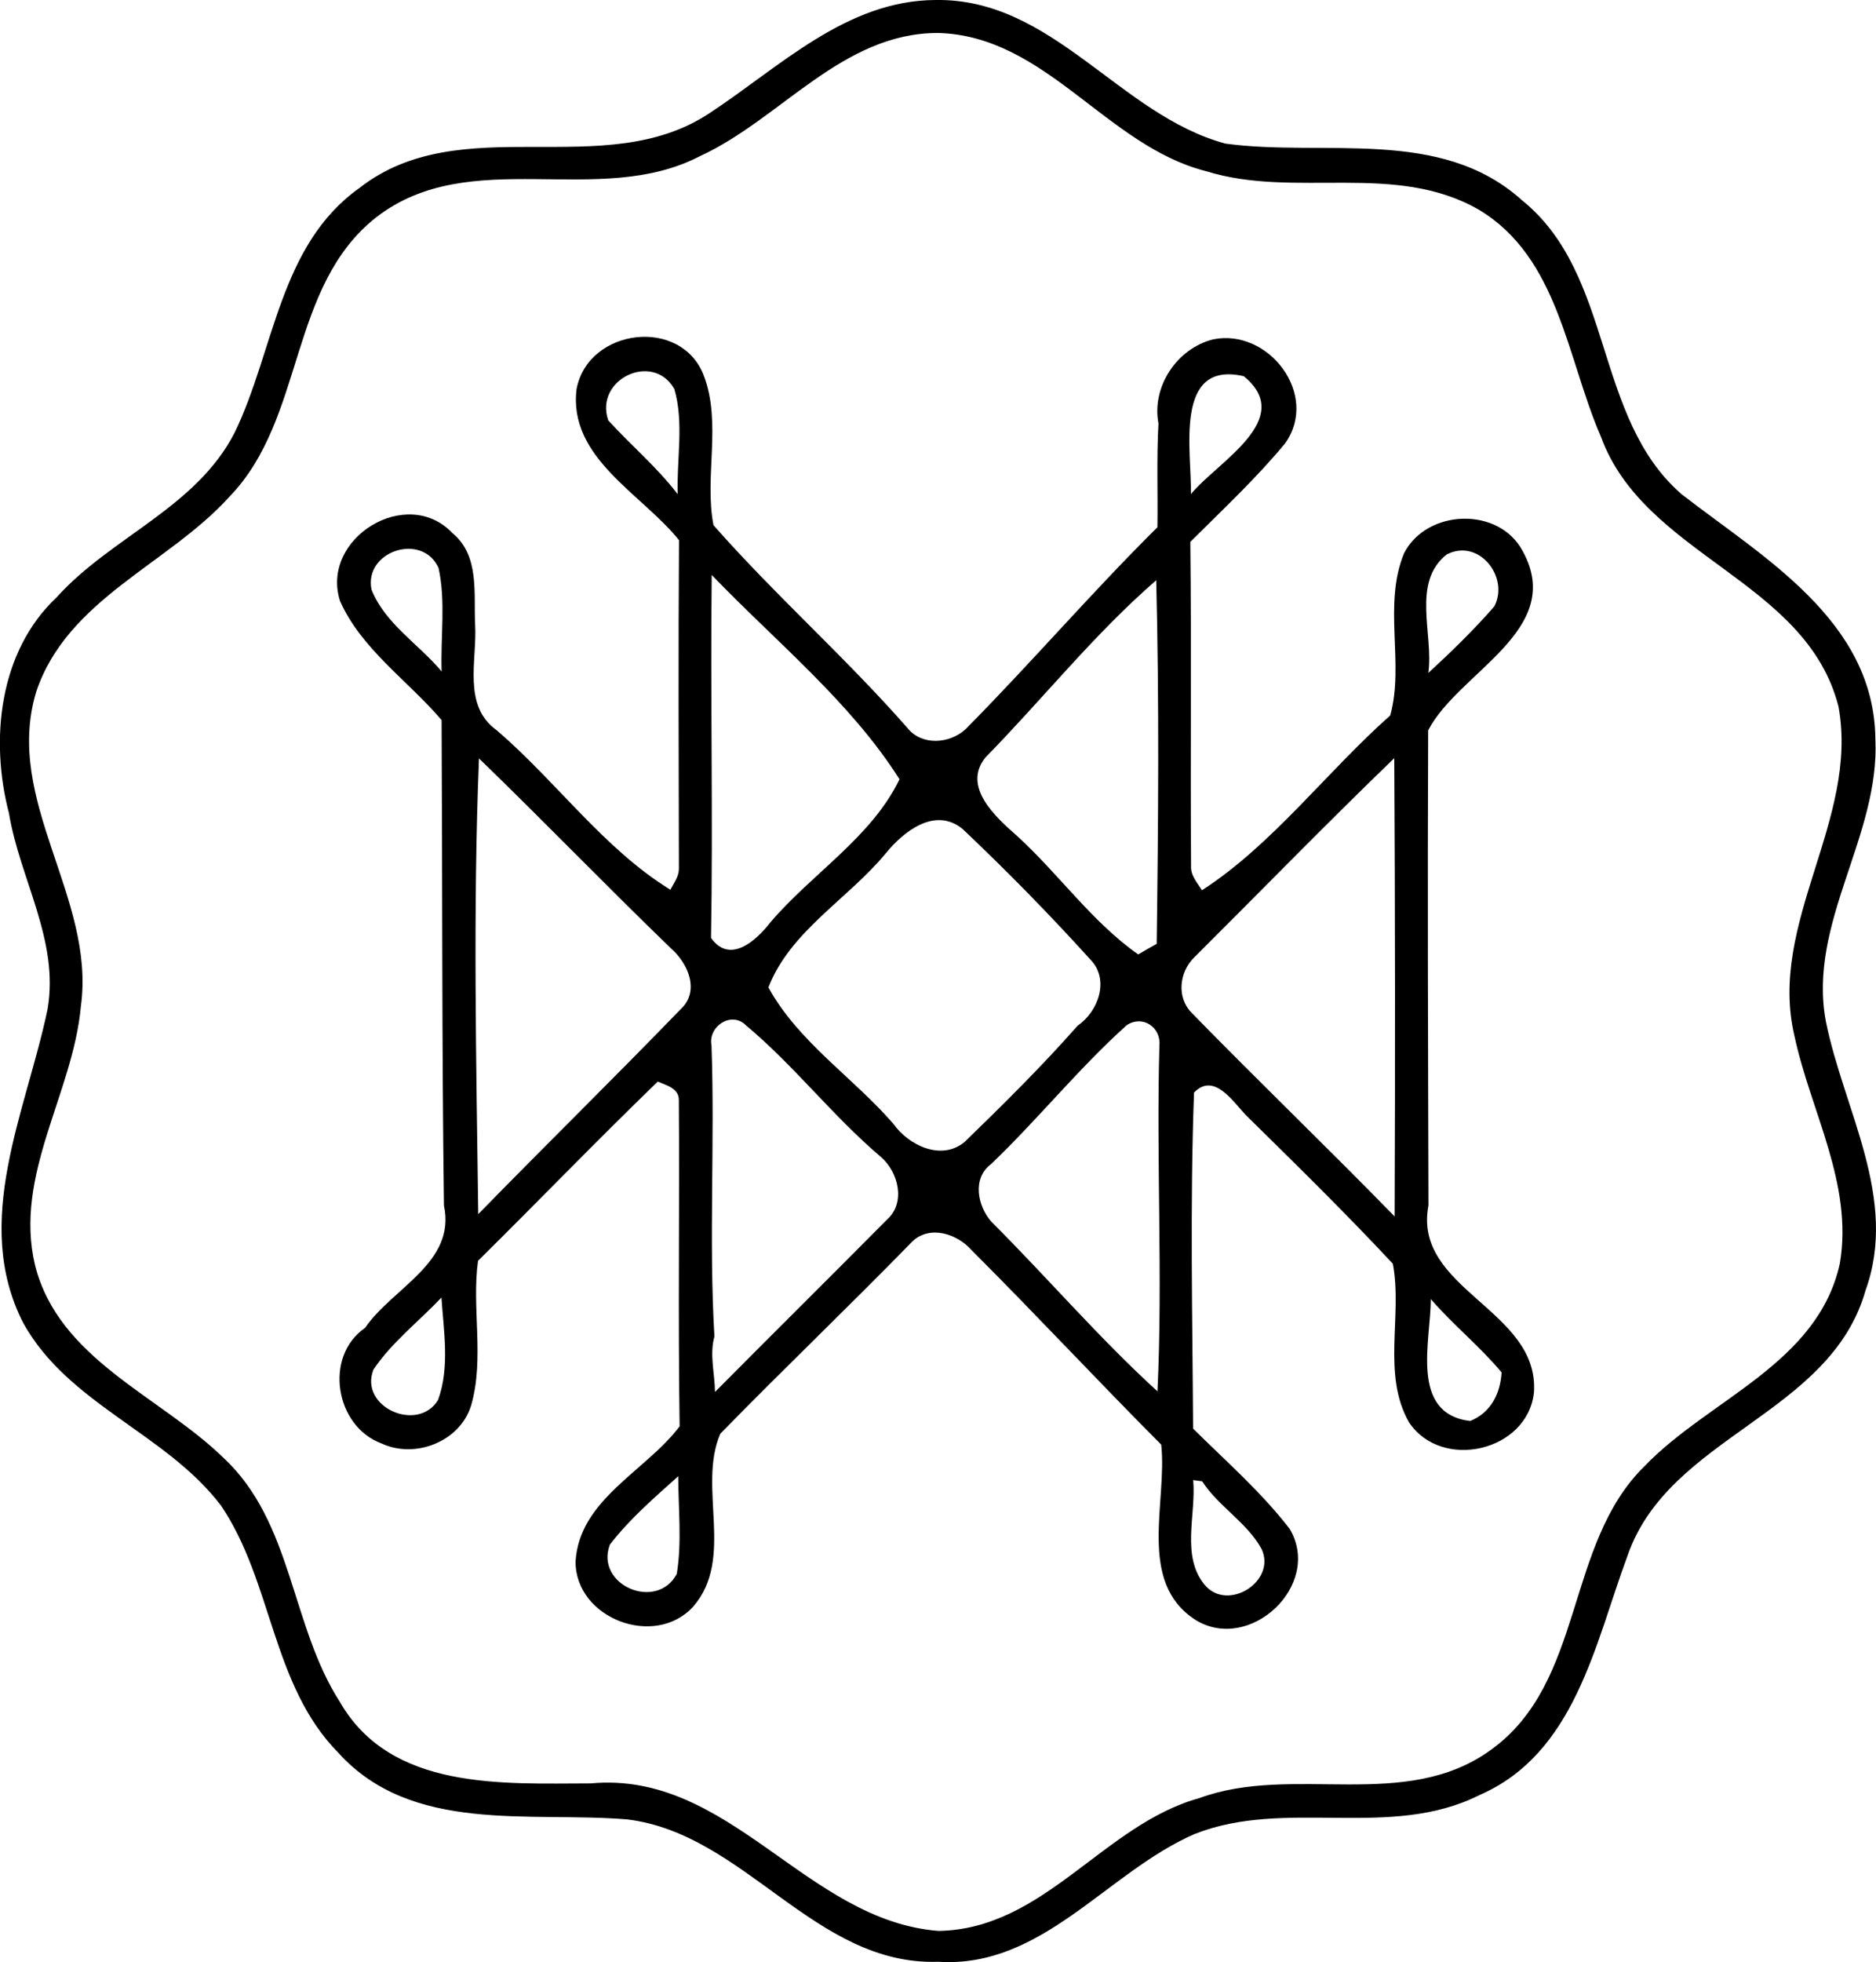<?xml version="1.0" encoding="iso-8859-1"?>
<!-- Generator: Adobe Illustrator 21.0.2, SVG Export Plug-In . SVG Version: 6.00 Build 0)  -->
<svg version="1.1" xmlns="http://www.w3.org/2000/svg" xmlns:xlink="http://www.w3.org/1999/xlink" x="0px" y="0px"
	 viewBox="0 0 36.025 37.655" style="enable-background:new 0 0 36.025 37.655;" xml:space="preserve">
<g id="Mal_x5F_De_x5F_Mar">
	<g>
		<g>
			<path d="M17.962,0c2.259-0.038,3.531,2.205,5.57,2.756c1.896,0.259,4.127-0.324,5.69,1.083c1.783,1.432,1.368,4.167,3.07,5.646
				c1.575,1.221,3.693,2.424,3.721,4.691c0.09,1.876-1.299,3.526-0.953,5.415c0.339,1.703,1.404,3.403,0.764,5.174
				c-0.679,2.395-3.777,2.788-4.571,5.093c-0.626,1.684-1.002,3.796-2.848,4.594c-1.715,0.86-3.715,0.051-5.467,0.746
				c-1.681,0.731-2.923,2.581-4.921,2.451c-2.371,0.08-3.707-2.458-5.971-2.732c-1.876-0.156-4.137,0.286-5.552-1.282
				c-1.281-1.3-1.257-3.278-2.251-4.742c-1.055-1.387-2.924-1.936-3.795-3.5c-1.002-1.954,0.057-4.066,0.465-6.023
				c0.23-1.321-0.532-2.497-0.741-3.763c-0.367-1.407-0.194-3.1,0.913-4.141c1.045-1.163,2.687-1.722,3.424-3.17
				c0.761-1.571,0.852-3.591,2.39-4.686c1.962-1.537,4.696-0.092,6.727-1.439C14.973,1.288,16.245,0.01,17.962,0z M13.439,2.998
				C11.49,4.008,9.038,2.77,7.226,4.169C5.531,5.502,5.864,8.022,4.412,9.526c-1.178,1.306-3.123,1.968-3.718,3.755
				c-0.629,2.091,1.148,3.943,0.859,6.033C1.4,20.991,0.26,22.548,0.673,24.282c0.456,1.809,2.394,2.505,3.62,3.697
				c1.331,1.24,1.288,3.216,2.234,4.684c0.98,1.703,3.121,1.565,4.816,1.563c2.675-0.25,4.136,2.633,6.68,2.831
				c2.036-0.035,3.16-2.037,5.008-2.549c1.804-0.664,3.946,0.273,5.598-0.925c1.814-1.303,1.413-3.945,2.957-5.451
				c1.239-1.285,3.322-1.959,3.745-3.884c0.259-1.53-0.561-2.915-0.872-4.367c-0.515-2.175,1.244-4.139,0.846-6.32
				c-0.617-2.429-3.726-2.884-4.563-5.182c-0.653-1.496-0.807-3.432-2.34-4.352c-1.603-0.927-3.528-0.212-5.228-0.738
				c-1.927-0.481-3.078-2.597-5.155-2.656C16.171,0.628,14.999,2.282,13.439,2.998z"/>
		</g>
		<g>
			<path d="M11.072,7.466c0.22-1.166,2.009-1.396,2.444-0.256c0.346,0.911,0.005,1.937,0.185,2.869
				c1.185,1.346,2.544,2.545,3.729,3.897c0.276,0.34,0.808,0.299,1.112,0.018c1.255-1.266,2.416-2.62,3.684-3.875
				c0.01-0.664-0.017-1.329,0.02-1.992c-0.134-0.709,0.356-1.439,1.049-1.614c1.065-0.218,2.05,1.061,1.383,1.996
				c-0.553,0.669-1.202,1.274-1.82,1.89c0.023,2.073-0.001,4.147,0.014,6.222c-0.01,0.181,0.119,0.32,0.21,0.464
				c1.353-0.874,2.392-2.271,3.615-3.355c0.275-0.991-0.145-2.124,0.266-3.114c0.437-0.851,1.827-0.9,2.28-0.035
				c0.829,1.514-1.239,2.314-1.818,3.436c-0.013,3.038-0.002,6.079,0.006,9.117c-0.311,1.618,2.14,1.996,2.025,3.595
				c-0.128,1.129-1.773,1.503-2.398,0.568c-0.526-0.924-0.123-2.045-0.311-3.044c-0.912-0.978-1.873-1.918-2.827-2.857
				c-0.248-0.262-0.61-0.822-0.991-0.428c-0.079,2.148-0.03,4.298-0.018,6.449c0.632,0.626,1.315,1.222,1.856,1.926
				c0.637,1.079-0.775,2.397-1.818,1.74c-1.118-0.727-0.529-2.257-0.65-3.359c-1.227-1.23-2.412-2.505-3.644-3.734
				c-0.273-0.31-0.79-0.482-1.128-0.172c-1.216,1.248-2.478,2.451-3.695,3.697c-0.443,1.029,0.286,2.399-0.525,3.323
				c-0.733,0.797-2.252,0.228-2.255-0.867c0.071-1.197,1.345-1.732,1.999-2.598c-0.032-2.086,0-4.173-0.015-6.258
				c0.005-0.229-0.24-0.286-0.405-0.358c-1.167,1.129-2.296,2.298-3.451,3.439c-0.127,0.9,0.129,1.878-0.135,2.783
				c-0.218,0.693-1.079,1.025-1.725,0.72c-0.881-0.328-1.108-1.664-0.309-2.216c0.529-0.772,1.749-1.248,1.514-2.348
				c-0.041-3.103-0.028-6.21-0.045-9.316c-0.647-0.758-1.546-1.366-1.952-2.289c-0.379-1.202,1.288-2.224,2.161-1.298
				c0.525,0.431,0.405,1.159,0.435,1.759c0.039,0.684-0.247,1.554,0.416,2.025c1.142,0.98,2.056,2.274,3.333,3.059
				c0.066-0.126,0.162-0.248,0.164-0.397c-0.005-2.104-0.012-4.208,0.002-6.312C12.318,9.471,10.91,8.786,11.072,7.466z
				 M11.68,8.067c0.437,0.48,0.939,0.9,1.334,1.418c-0.022-0.668,0.124-1.379-0.065-2.02C12.539,6.742,11.409,7.279,11.68,8.067z
				 M22.869,9.483c0.51-0.622,2.025-1.437,1.016-2.263C22.53,6.909,22.887,8.671,22.869,9.483z M7.135,11.318
				c0.26,0.651,0.905,1.043,1.346,1.568c-0.024-0.66,0.083-1.344-0.06-1.988C8.107,10.209,6.981,10.577,7.135,11.318z M27.78,10.642
				c-0.68,0.537-0.247,1.534-0.352,2.273c0.441-0.405,0.874-0.826,1.267-1.277C28.991,11.076,28.396,10.32,27.78,10.642z
				 M13.667,11.034c-0.027,2.321,0.027,4.656-0.013,6.966c0.362,0.51,0.866,0.053,1.136-0.294c0.796-0.938,1.945-1.634,2.483-2.751
				C16.333,13.47,14.891,12.308,13.667,11.034z M18.926,14.534c-0.46,0.564,0.197,1.15,0.604,1.508
				c0.801,0.73,1.435,1.647,2.327,2.275c0.116-0.069,0.235-0.137,0.355-0.203c0.031-2.322,0.049-4.655-0.009-6.978
				C21.011,12.169,20.028,13.411,18.926,14.534z M9.184,23.301c1.288-1.319,2.606-2.61,3.889-3.935
				c0.371-0.344,0.141-0.876-0.182-1.159c-1.245-1.202-2.449-2.449-3.693-3.652C9.081,17.459,9.146,20.385,9.184,23.301z
				 M22.929,18.377c-0.284,0.282-0.339,0.768-0.043,1.063c1.284,1.315,2.611,2.589,3.895,3.905c0.012-2.931,0.01-5.862-0.007-8.794
				C25.472,15.805,24.211,17.102,22.929,18.377z M17.004,16.383c-0.722,0.872-1.832,1.489-2.248,2.567
				c0.57,1.041,1.62,1.723,2.394,2.611c0.295,0.42,0.927,0.726,1.374,0.354c0.746-0.723,1.485-1.454,2.172-2.233
				c0.4-0.273,0.617-0.888,0.24-1.27c-0.785-0.867-1.606-1.704-2.455-2.506C17.951,15.478,17.347,15.96,17.004,16.383z
				 M13.663,20.063c0.066,1.86-0.053,3.73,0.056,5.586c-0.098,0.354,0.008,0.709,0.011,1.065c1.098-1.107,2.208-2.203,3.306-3.311
				c0.365-0.327,0.212-0.92-0.125-1.204c-0.92-0.781-1.662-1.75-2.588-2.523C14.043,19.397,13.592,19.701,13.663,20.063z
				 M21.634,19.677c-0.925,0.831-1.703,1.804-2.602,2.663c-0.367,0.272-0.262,0.805,0.006,1.107c1.076,1.073,2.065,2.23,3.189,3.255
				c0.104-2.206-0.025-4.426,0.037-6.633C22.301,19.711,21.935,19.471,21.634,19.677z M7.172,26.283
				C6.888,27,8.019,27.505,8.411,26.87c0.229-0.625,0.11-1.319,0.066-1.968C8.043,25.361,7.525,25.758,7.172,26.283z M27.476,24.931
				c-0.001,0.801-0.412,2.197,0.755,2.34c0.394-0.156,0.582-0.526,0.604-0.933C28.416,25.835,27.902,25.425,27.476,24.931z
				 M11.711,29.644c-0.291,0.777,0.903,1.285,1.285,0.561c0.101-0.607,0.029-1.253,0.029-1.875
				C12.566,28.742,12.088,29.153,11.711,29.644z M22.913,28.405c0.06,0.66-0.242,1.464,0.227,2.018
				c0.441,0.513,1.372-0.075,1.088-0.692c-0.277-0.511-0.825-0.814-1.143-1.303C23.042,28.422,22.956,28.41,22.913,28.405z"/>
		</g>
	</g>
</g>
<g id="Layer_1">
</g>
</svg>
